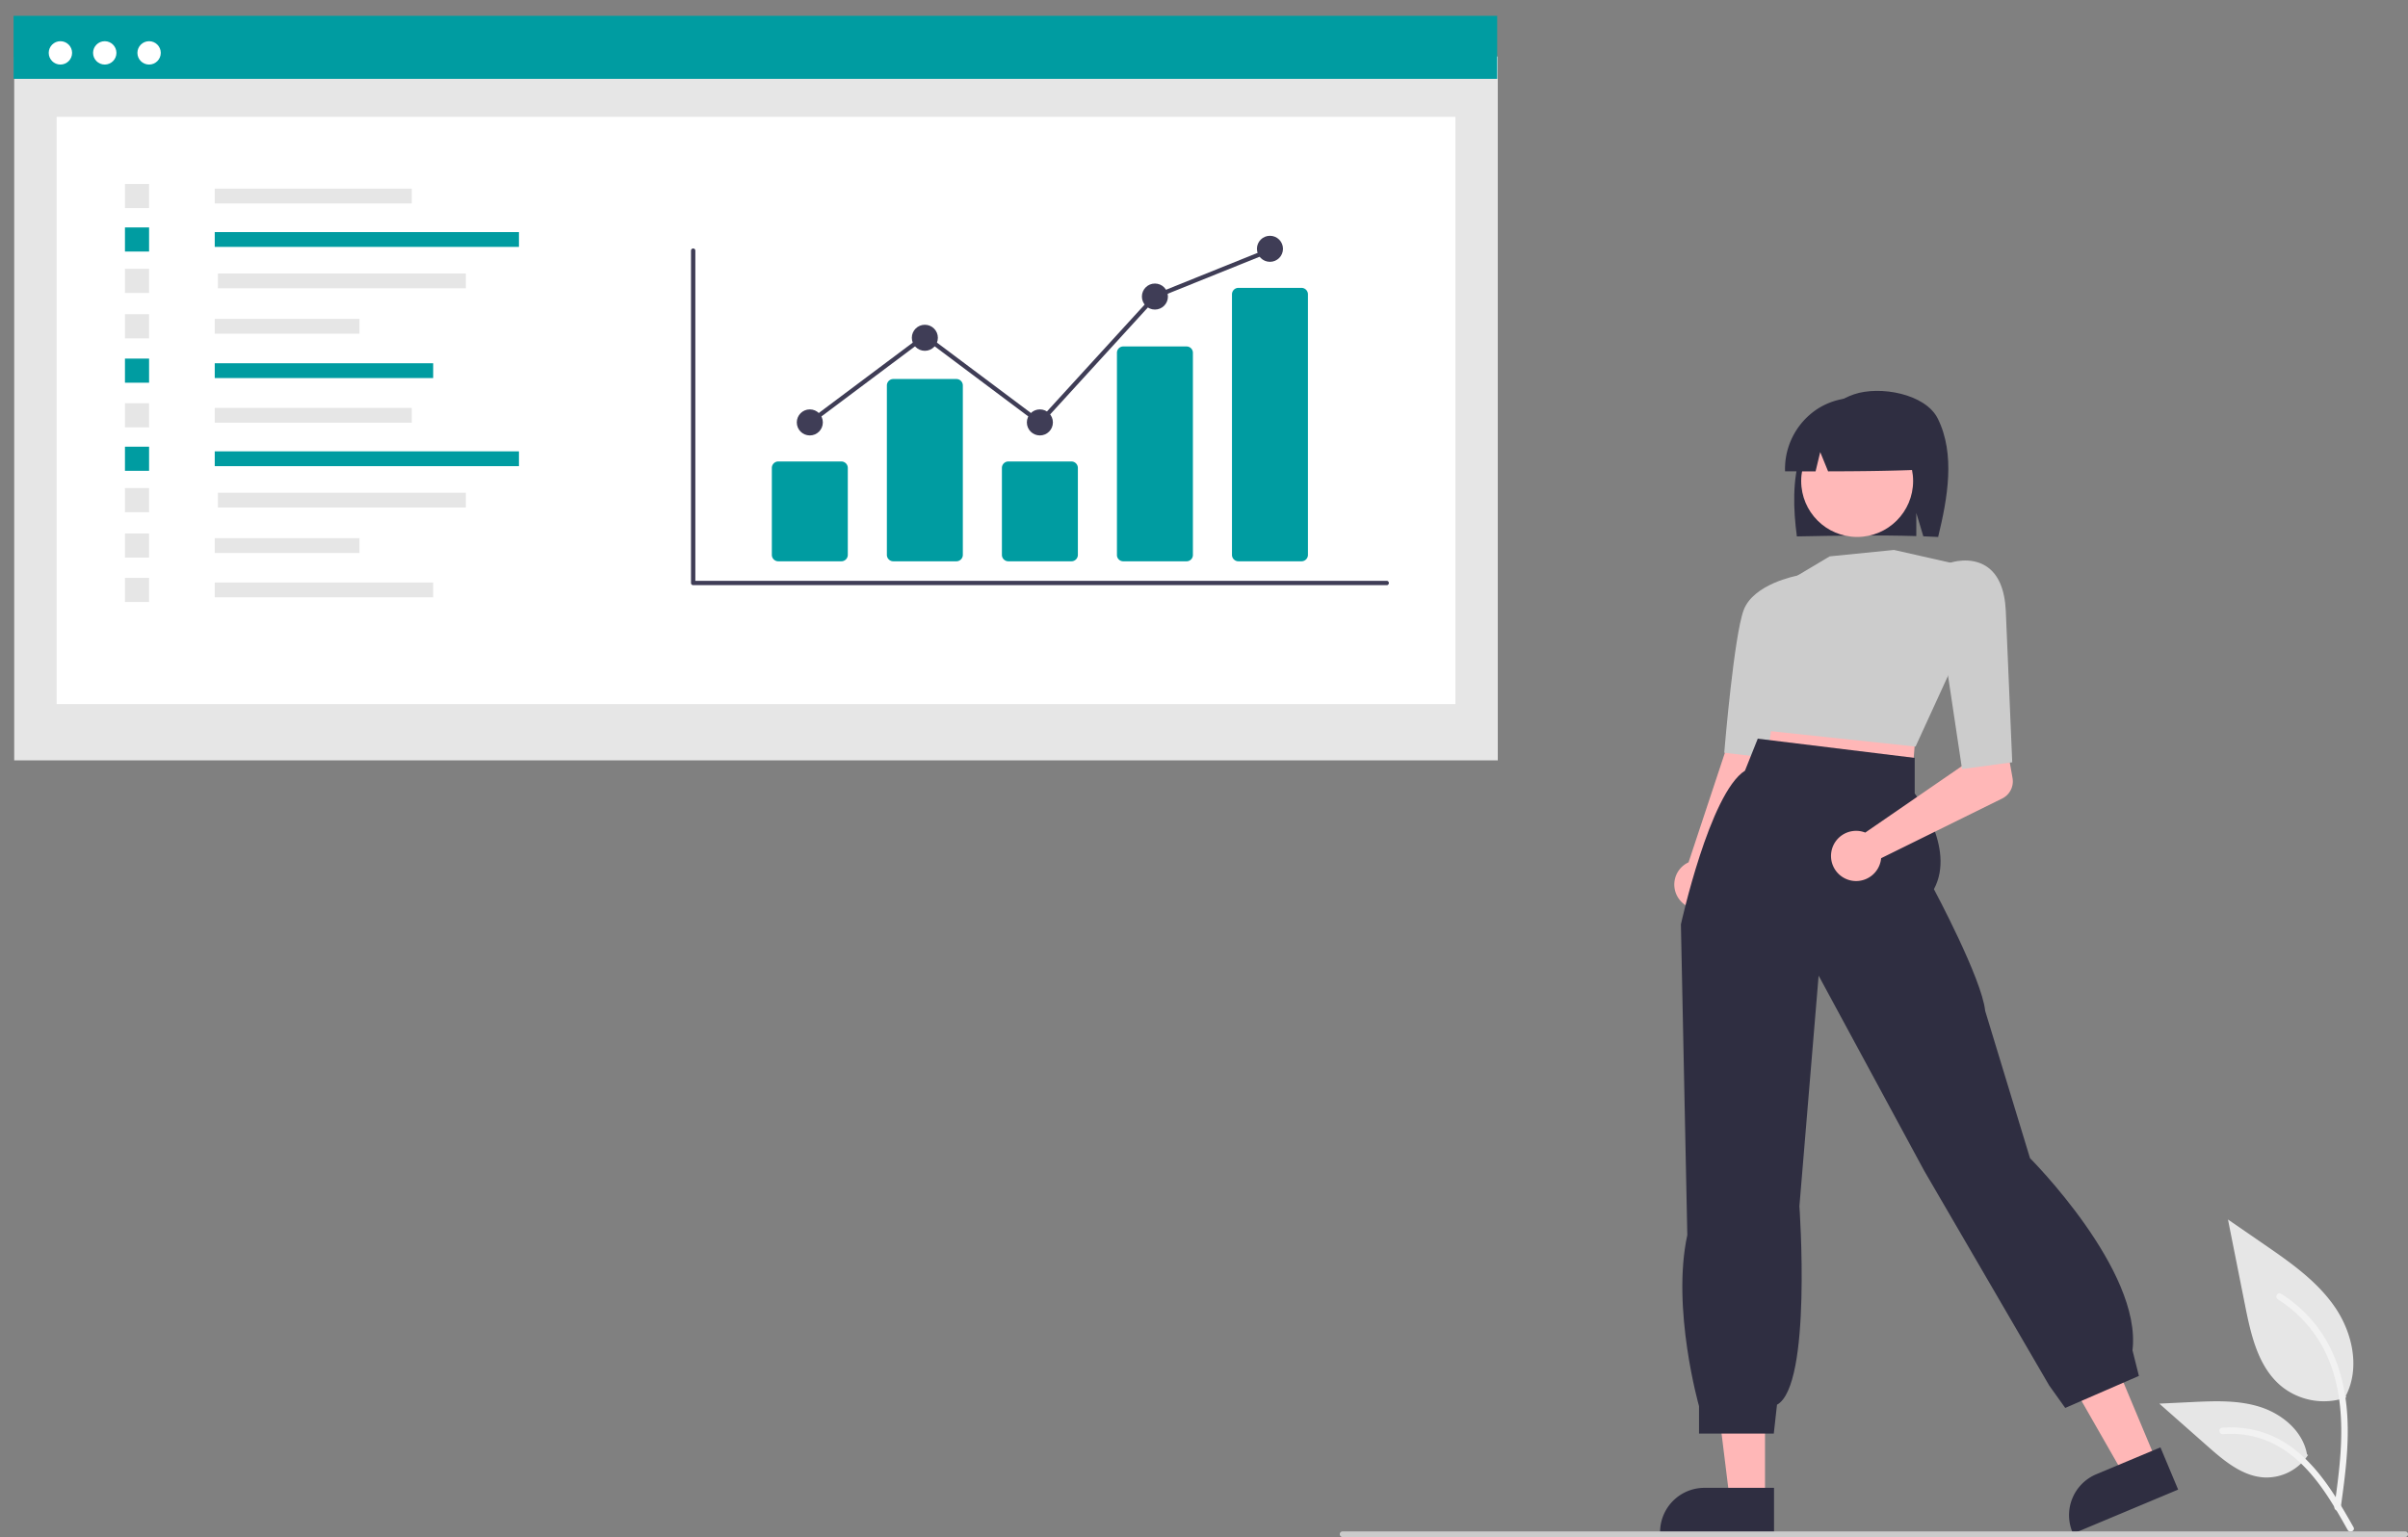 <?xml version="1.0" encoding="UTF-8" standalone="no"?>
<svg
   id="aa7e3978-927b-421e-bb97-044ef9e1e94c"
   data-name="Layer 1"
   width="863.359"
   height="551.172"
   viewBox="0 0 863.359 551.172"
   version="1.1"
   sodipodi:docname="construcao_um.svg"
   inkscape:version="1.1 (c4e8f9ed74, 2021-05-24)"
   xmlns:inkscape="http://www.inkscape.org/namespaces/inkscape"
   xmlns:sodipodi="http://sodipodi.sourceforge.net/DTD/sodipodi-0.dtd"
   xmlns="http://www.w3.org/2000/svg"
   xmlns:svg="http://www.w3.org/2000/svg">
  <rect x="0" y="0" width="863.359" height="551.172" fill="#808080" stroke="none"/>
  <defs
     id="defs109" />
  <sodipodi:namedview
     id="namedview107"
     pagecolor="#ffffff"
     bordercolor="#666666"
     borderopacity="1.0"
     inkscape:pageshadow="2"
     inkscape:pageopacity="0.0"
     inkscape:pagecheckerboard="0"
     showgrid="false"
     inkscape:zoom="1.1974484"
     inkscape:cx="150.31963"
     inkscape:cy="298.13393"
     inkscape:window-width="1920"
     inkscape:window-height="1015"
     inkscape:window-x="0"
     inkscape:window-y="0"
     inkscape:window-maximized="1"
     inkscape:current-layer="aa7e3978-927b-421e-bb97-044ef9e1e94c" />
  <path
     id="af9c47ac-a2dc-4072-9acc-a467df334c71"
     data-name="Path 438"
     d="M1009.539,675.541a24.215,24.215,0,0,1-23.383-4.119c-8.19-6.874-10.758-18.196-12.847-28.682l-6.18-31.017,12.938,8.908c9.305,6.406,18.818,13.019,25.26,22.298s9.252,21.947,4.078,31.988"
     transform="translate(-168.32 -174.414)"
     fill="#e6e6e6" />
  <path
     id="a2175a99-769b-4e22-9c2a-ba3916b1dd51"
     data-name="Path 439"
     d="M1007.541,715.252c1.628-11.864,3.304-23.881,2.159-35.872-1.015-10.649-4.264-21.049-10.878-29.579a49.206,49.206,0,0,0-12.625-11.44c-1.262-.796-2.424,1.204-1.167,1.997a46.779,46.779,0,0,1,18.504,22.326c4.029,10.246,4.675,21.416,3.982,32.3-.419,6.582-1.311,13.121-2.206,19.653a1.198,1.198,0,0,0,.808,1.423,1.163,1.163,0,0,0,1.423-.808Z"
     transform="translate(-168.32 -174.414)"
     fill="#f2f2f2" />
  <path
     id="af3ce5ac-a957-487e-9ef8-bdcad0da5bae"
     data-name="Path 442"
     d="M995.82,696.215a17.825,17.825,0,0,1-15.531,8.019c-7.864-.373-14.418-5.86-20.317-11.07l-17.452-15.409,11.55-.553c8.306-.398,16.827-.771,24.738,1.793s15.208,8.726,16.654,16.915"
     transform="translate(-168.32 -174.414)"
     fill="#e6e6e6" />
  <path
     id="baa57c63-949d-49ac-a818-33ae8c022157"
     data-name="Path 443"
     d="M1012.144,722.072c-7.84-13.871-16.932-29.288-33.181-34.216a37.026,37.026,0,0,0-13.955-1.441c-1.482.128-1.112,2.412.367,2.285a34.398,34.398,0,0,1,22.272,5.892c6.28,4.275,11.17,10.218,15.308,16.519,2.535,3.861,4.806,7.884,7.076,11.903C1010.756,724.298,1012.878,723.371,1012.144,722.072Z"
     transform="translate(-168.32 -174.414)"
     fill="#f2f2f2" />
  <rect
     id="b0eb2d2e-6002-4ca6-b573-2a3a0ae57324"
     data-name="Rectangle 62"
     x="5.093"
     y="20.258"
     width="531.924"
     height="252.407"
     fill="#e6e6e6" />
  <rect
     id="b22521a2-b305-47e5-91b3-f89bb30cedaf"
     data-name="Rectangle 75"
     x="20.304"
     y="41.902"
     width="501.503"
     height="210.591"
     fill="#ffffff" />
  <rect
     id="b9a97102-17ad-4853-bba8-52d2fbac14c1"
     data-name="Rectangle 80"
     width="531.924"
     height="22.598"
     fill="#6c63ff"
     style="fill:#009ca1;fill-opacity:1"
     x="4.867"
     y="5.675" />
  <circle
     id="f3a384f8-0054-45a4-b875-f53a31bc49a8"
     data-name="Ellipse 90"
     cx="21.659"
     cy="18.963"
     r="4.188"
     fill="#ffffff" />
  <circle
     id="a6ee8772-6be5-4bf0-b917-98ef2062699d"
     data-name="Ellipse 91"
     cx="37.557"
     cy="18.963"
     r="4.188"
     fill="#ffffff" />
  <circle
     id="a71cc61a-5bfc-4a03-b945-2c535d93104d"
     data-name="Ellipse 92"
     cx="53.456"
     cy="18.963"
     r="4.188"
     fill="#ffffff" />
  <path
     d="M 497.19,209.842 H 248.531 a 0.778,0.778 0 0 1 -0.778,-0.778 V 89.882 a 0.778,0.778 0 0 1 1.556,0 V 208.286 h 247.881 a 0.778,0.778 0 0 1 0,1.556 z"
     fill="#3f3d56"
     id="path12" />
  <path
     d="m 301.659,201.282 h -22.616 a 2.313,2.313 0 0 1 -2.31,-2.31 v -31.177 a 2.313,2.313 0 0 1 2.31,-2.31 h 22.616 a 2.313,2.313 0 0 1 2.31,2.31 v 31.177 a 2.313,2.313 0 0 1 -2.31,2.31 z"
     fill="#6c63ff"
     id="path14"
     style="fill:#009ca1;fill-opacity:1" />
  <path
     d="m 342.903,201.282 h -22.616 a 2.313,2.313 0 0 1 -2.31,-2.31 V 138.224 a 2.313,2.313 0 0 1 2.31,-2.31 h 22.616 a 2.313,2.313 0 0 1 2.31,2.31 v 60.748 a 2.313,2.313 0 0 1 -2.31,2.31 z"
     fill="#6c63ff"
     id="path16"
     style="fill:#009ca1;fill-opacity:1" />
  <path
     d="m 384.147,201.282 h -22.616 a 2.313,2.313 0 0 1 -2.31,-2.31 v -31.177 a 2.313,2.313 0 0 1 2.31,-2.31 h 22.616 a 2.313,2.313 0 0 1 2.31,2.31 v 31.177 a 2.313,2.313 0 0 1 -2.31,2.31 z"
     fill="#6c63ff"
     id="path18"
     style="fill:#009ca1;fill-opacity:1" />
  <path
     d="m 425.391,201.282 h -22.616 a 2.262,2.262 0 0 1 -2.31,-2.205 v -72.63 a 2.262,2.262 0 0 1 2.31,-2.205 h 22.616 a 2.262,2.262 0 0 1 2.31,2.205 v 72.63 a 2.262,2.262 0 0 1 -2.31,2.205 z"
     fill="#6c63ff"
     id="path20"
     style="fill:#009ca1;fill-opacity:1" />
  <path
     d="m 466.635,201.282 h -22.616 a 2.313,2.313 0 0 1 -2.31,-2.31 v -93.432 a 2.313,2.313 0 0 1 2.31,-2.31 h 22.616 a 2.313,2.313 0 0 1 2.31,2.31 v 93.432 a 2.313,2.313 0 0 1 -2.31,2.31 z"
     fill="#6c63ff"
     id="path22"
     style="fill:#009ca1;fill-opacity:1" />
  <circle
     cx="290.35"
     cy="151.478"
     r="4.669"
     fill="#3f3d56"
     id="circle24" />
  <circle
     cx="331.594"
     cy="121.129"
     r="4.669"
     fill="#3f3d56"
     id="circle26" />
  <circle
     cx="372.838"
     cy="151.478"
     r="4.669"
     fill="#3f3d56"
     id="circle28" />
  <circle
     cx="414.082"
     cy="106.343"
     r="4.669"
     fill="#3f3d56"
     id="circle30" />
  <circle
     cx="455.326"
     cy="89.223"
     r="4.669"
     fill="#3f3d56"
     id="circle32" />
  <polygon
     points="326.728,113.938 367.873,144.757 408.761,100.013 408.925,99.946 450.169,83.328 450.751,84.772 409.671,101.323 368.07,146.849 326.728,115.883 285.95,146.426 285.017,145.18 "
     fill="#3f3d56"
     id="polygon34"
     transform="translate(4.867,5.675)" />
  <rect
     x="76.994"
     y="67.642"
     width="70.631"
     height="5.309"
     fill="#e6e6e6"
     id="rect36" />
  <rect
     x="76.994"
     y="83.227"
     width="109.069"
     height="5.309"
     fill="#6c63ff"
     id="rect38"
     style="fill:#009ca1;fill-opacity:1" />
  <rect
     x="78.128"
     y="98.069"
     width="88.889"
     height="5.309"
     fill="#e6e6e6"
     id="rect40" />
  <rect
     x="76.994"
     y="114.355"
     width="51.892"
     height="5.309"
     fill="#e6e6e6"
     id="rect42" />
  <rect
     x="76.994"
     y="130.262"
     width="78.318"
     height="5.309"
     fill="#6c63ff"
     id="rect44"
     style="fill:#009ca1;fill-opacity:1" />
  <rect
     x="44.802"
     y="65.972"
     width="8.649"
     height="8.649"
     fill="#e6e6e6"
     id="rect46" />
  <rect
     x="44.802"
     y="81.557"
     width="8.649"
     height="8.649"
     fill="#6c63ff"
     id="rect48"
     style="fill:#009ca1;fill-opacity:1" />
  <rect
     x="44.802"
     y="96.399"
     width="8.649"
     height="8.649"
     fill="#e6e6e6"
     id="rect50" />
  <rect
     x="44.802"
     y="112.685"
     width="8.649"
     height="8.649"
     fill="#e6e6e6"
     id="rect52" />
  <rect
     x="44.802"
     y="128.592"
     width="8.649"
     height="8.649"
     fill="#6c63ff"
     id="rect54"
     style="fill:#009ca1;fill-opacity:1" />
  <rect
     x="76.994"
     y="146.269"
     width="70.631"
     height="5.309"
     fill="#e6e6e6"
     id="rect56" />
  <rect
     x="76.994"
     y="161.854"
     width="109.069"
     height="5.309"
     fill="#6c63ff"
     id="rect58"
     style="fill:#009ca1;fill-opacity:1" />
  <rect
     x="78.128"
     y="176.696"
     width="88.889"
     height="5.309"
     fill="#e6e6e6"
     id="rect60" />
  <rect
     x="76.994"
     y="192.982"
     width="51.892"
     height="5.309"
     fill="#e6e6e6"
     id="rect62" />
  <rect
     x="76.994"
     y="208.889"
     width="78.318"
     height="5.309"
     fill="#e6e6e6"
     id="rect64" />
  <rect
     x="44.802"
     y="144.599"
     width="8.649"
     height="8.649"
     fill="#e6e6e6"
     id="rect66" />
  <rect
     x="44.802"
     y="160.184"
     width="8.649"
     height="8.649"
     fill="#6c63ff"
     id="rect68"
     style="fill:#009ca1;fill-opacity:1" />
  <rect
     x="44.802"
     y="175.026"
     width="8.649"
     height="8.649"
     fill="#e6e6e6"
     id="rect70" />
  <rect
     x="44.802"
     y="191.312"
     width="8.649"
     height="8.649"
     fill="#e6e6e6"
     id="rect72" />
  <rect
     x="44.802"
     y="207.219"
     width="8.649"
     height="8.649"
     fill="#e6e6e6"
     id="rect74" />
  <path
     d="M813.9,337.216c2.975-9.481,9.74-18.177,19.097-21.383,9.357-3.205,25.679-.209,30.092,8.688,6.359,12.823,3.502,28.526.13,42.448-1.758-.093-3.533-.166-5.313-.233l-2.518-8.391V366.654c-13.891-.429-28.352-.161-42.822.117C811.27,356.915,810.925,346.698,813.9,337.216Z"
     transform="translate(-168.32 -174.414)"
     fill="#2f2e41"
     id="path76" />
  <polygon
     points="773.219 524.09 761.533 528.987 737.084 486.247 754.33 479.019 773.219 524.09"
     fill="#ffb7b7"
     id="polygon78" />
  <path
     d="M949.266,708.582l-37.678,15.79-.2-.477a15.902,15.902,0,0,1,8.519-20.811l.001-0,23.012-9.644Z"
     transform="translate(-168.32 -174.414)"
     fill="#2f2e41"
     id="path80" />
  <path
     d="M770.179,496.608a8.766,8.766,0,0,1,3.556-12.962l25.115-75.786,16.82,8.971L785.695,488.505a8.813,8.813,0,0,1-15.515,8.103Z"
     transform="translate(-168.32 -174.414)"
     fill="#ffb7b7"
     id="path82" />
  <polygon
     points="632.825 537.677 620.155 537.676 614.128 488.807 632.827 488.808 632.825 537.677"
     fill="#ffb7b7"
     id="polygon84" />
  <path
     d="M804.376,724.372l-40.852-.002v-.517a15.902,15.902,0,0,1,15.901-15.901h.001l24.951.001Z"
     transform="translate(-168.32 -174.414)"
     fill="#2f2e41"
     id="path86" />
  <polygon
     points="683.623 259.72 686.494 267.184 685.92 274.648 630.801 267.759 632.524 261.443 638.839 253.979 683.623 259.72"
     fill="#ffb7b7"
     id="polygon88" />
  <circle
     cx="665.859"
     cy="172.485"
     r="20.067"
     fill="#ffb8b8"
     id="circle90" />
  <path
     d="M855.119,442.133l-54.657-5.814-2.368-7.744c-.736-1.009-7.673-10.841-6.135-20.669a17.118,17.118,0,0,1,7.395-11.462l13.289-15.56,11.691-6.959,23.047-2.304.079.018,20.691,4.682-.251,37.928Z"
     transform="translate(-168.32 -174.414)"
     fill="#ccc"
     id="path92" />
  <path
     d="M801.839,446.153l-15.313-1.818.04-.481c.141-1.691,3.49-41.514,6.92-50.66,3.504-9.343,18.68-12.254,19.324-12.373l.186-.034,3.373,2.023-9.307,29.085Z"
     transform="translate(-168.32 -174.414)"
     fill="#ccc"
     id="path94" />
  <path
     d="M854.815,446.192v12.754s14.928,19.399,6.89,34.327c0,0,17.225,32.153,18.373,43.636l16.076,52.822s40.191,40.191,36.746,68.899l2.297,9.187L908.785,679.299l-5.742-8.038-44.784-76.937-37.894-70.047-6.89,82.678s4.593,64.305-8.038,71.195l-1.148,10.335H777.484v-9.824s-9.941-34.96-4.2-61.371l-2.297-111.386s10.335-47.081,22.966-55.119l4.593-11.483Z"
     transform="translate(-168.32 -174.414)"
     fill="#2f2e41"
     id="path96" />
  <path
     d="M835.726,472.56a9.028,9.028,0,0,1,1.358.42l35.032-24.114-.802-10.301,15.387-3.242,3.191,18.097a6.86,6.86,0,0,1-3.722,7.344l-43.394,21.401a9.002,9.002,0,1,1-7.051-9.606Z"
     transform="translate(-168.32 -174.414)"
     fill="#ffb7b7"
     id="path98" />
  <path
     d="M871.785,450.198,864.655,402.63l-5.853-24.573,8.745-1.828c.238-.088,7.358-2.495,13.107,1.38,4.138,2.79,6.43,8.083,6.812,15.734l2.316,54.43Z"
     transform="translate(-168.32 -174.414)"
     fill="#ccc"
     id="path100" />
  <path
     d="M820.391,320.768a25.205,25.205,0,0,1,38.32,21.997c-11.217.516-23.0.65-34.948.673l-2.824-6.911-1.665,6.916q-5.461-.001-10.943-.014A25.735,25.735,0,0,1,820.391,320.768Z"
     transform="translate(-168.32 -174.414)"
     fill="#2f2e41"
     id="path102" />
  <path
     d="M1030.68,725.586h-381a1,1,0,1,1,0-2h381a1,1,0,0,1,0,2Z"
     transform="translate(-168.32 -174.414)"
     fill="#cbcbcb"
     id="path104" />
</svg>
